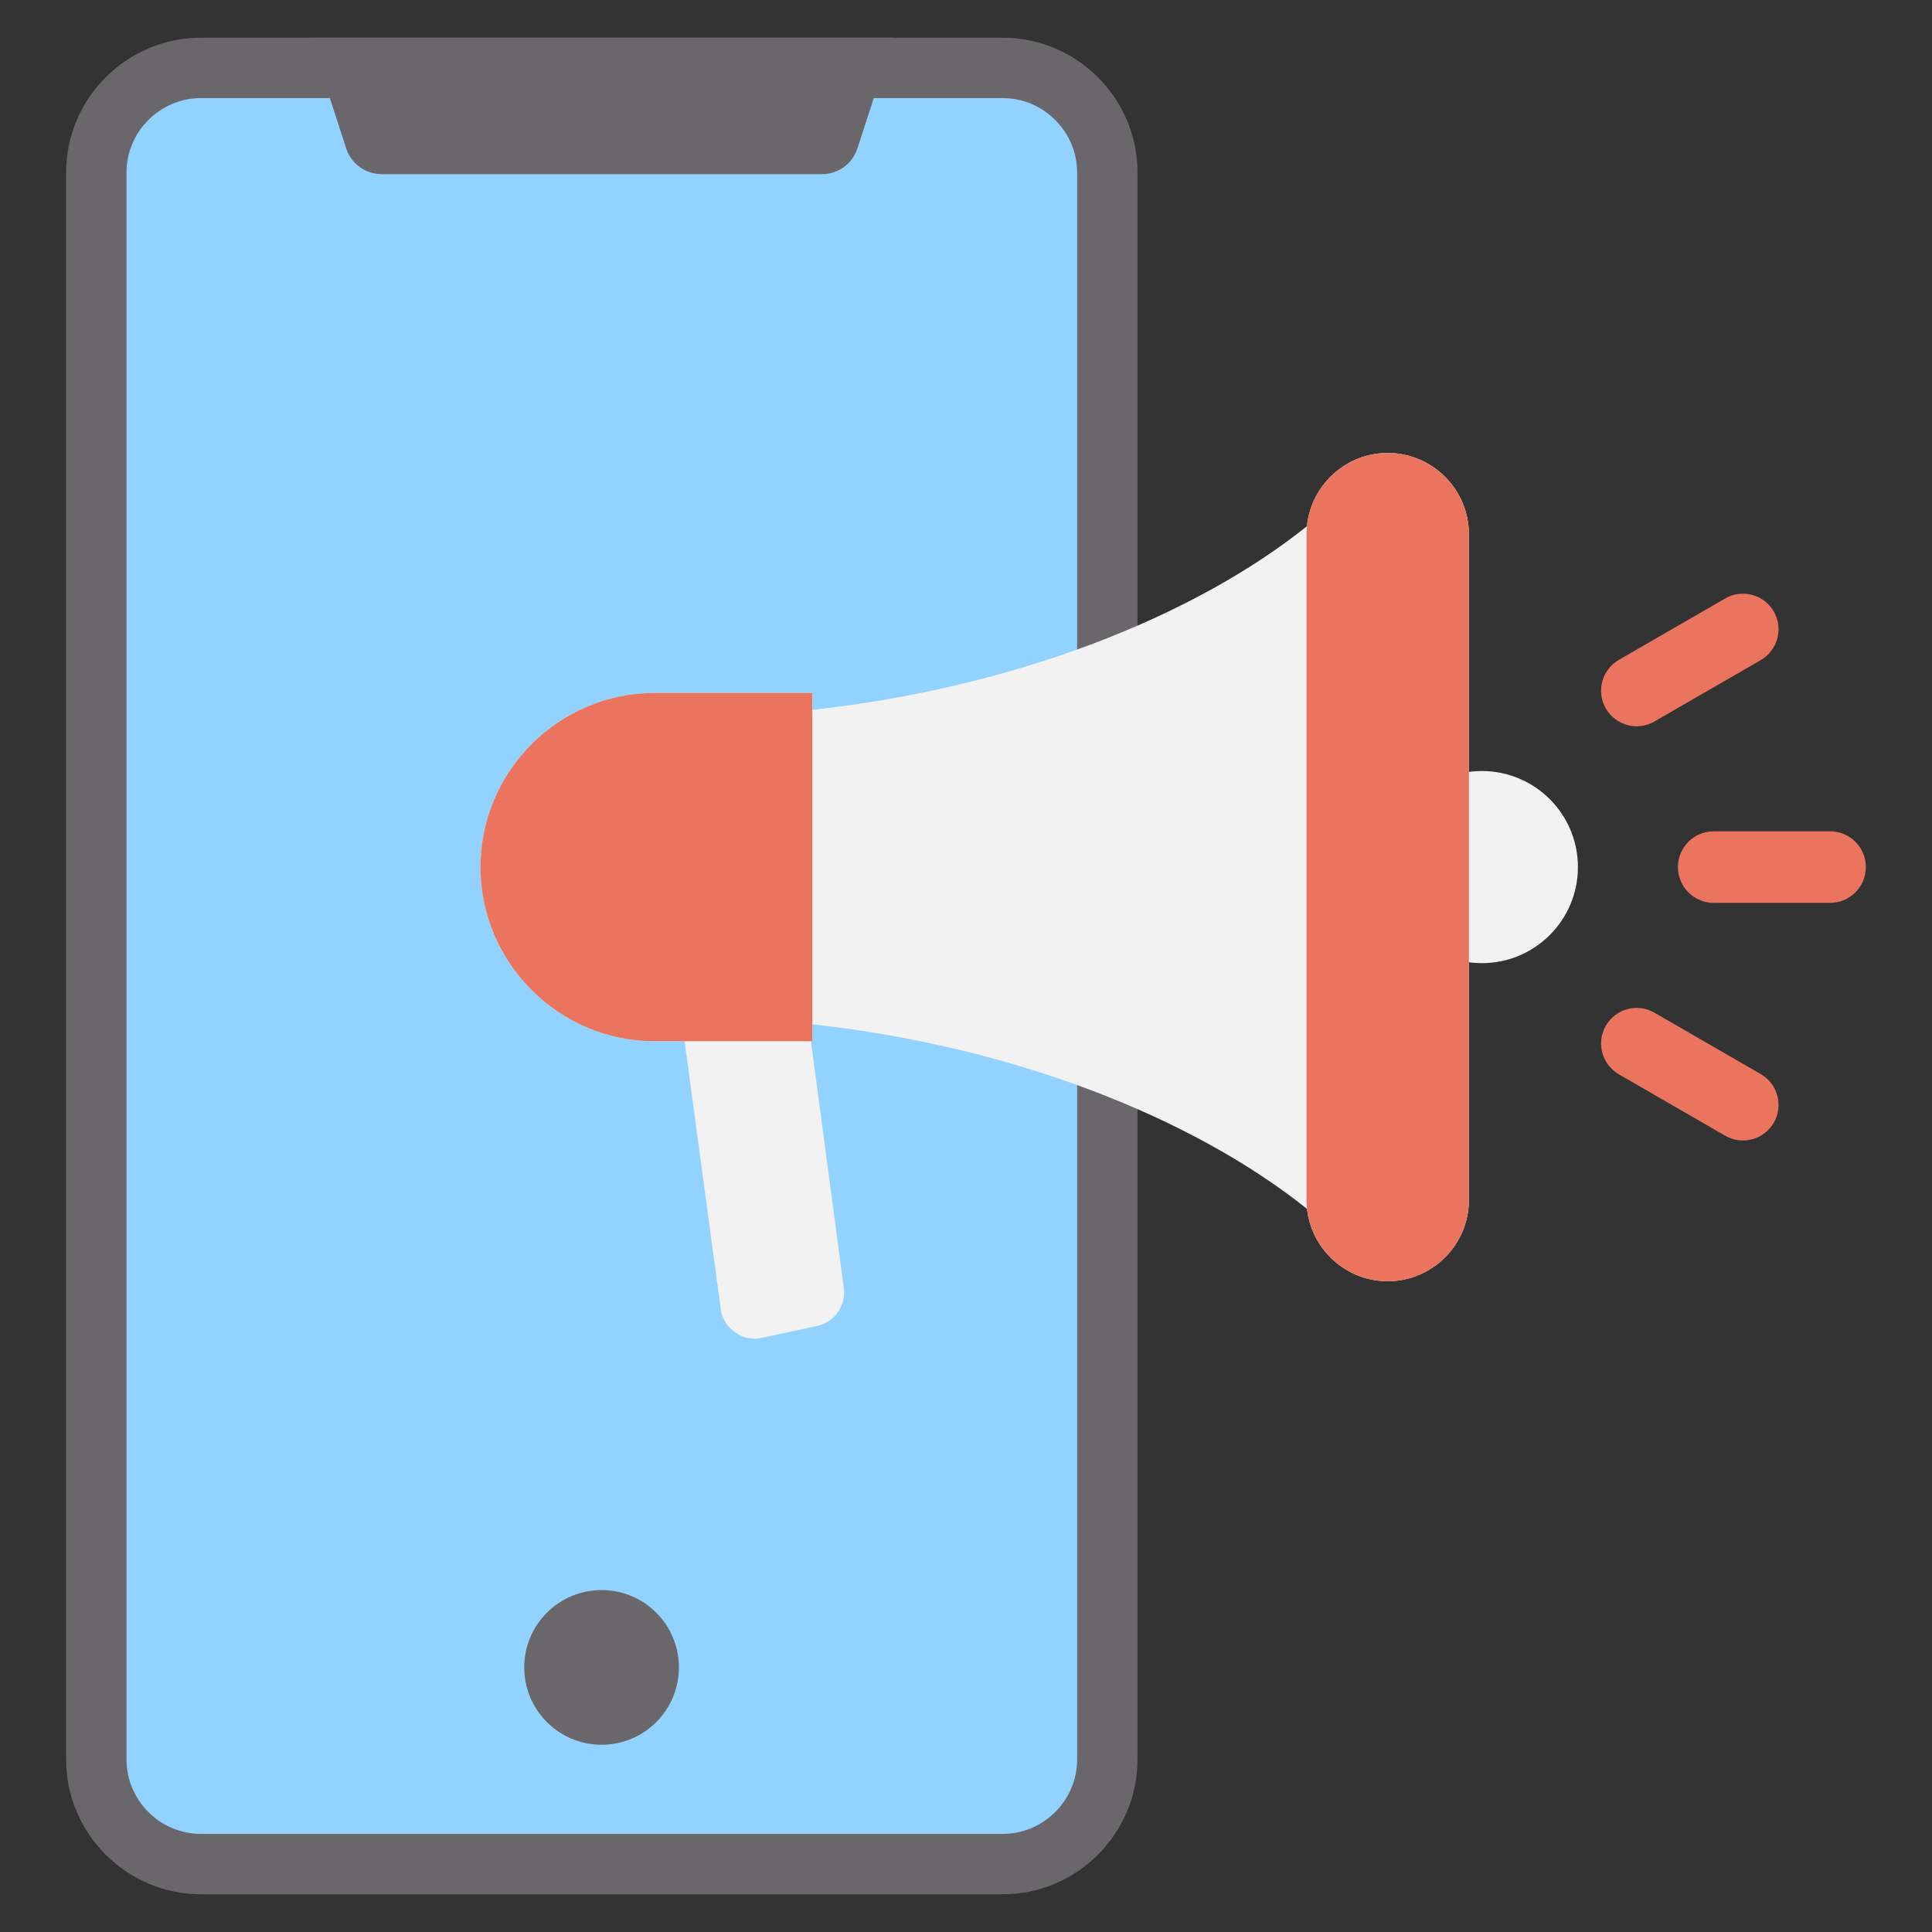 <svg id="Layer_1" enable-background="new 0 0 512 512" height="512" viewBox="0 0 512 512" width="512" xmlns="http://www.w3.org/2000/svg"><rect x="0" y="0" width="512" height="512" fill="#333333" stroke="none"/><g clip-rule="evenodd" fill-rule="evenodd"><g><path d="m301.449 466.305c0 19.63-16.064 35.695-35.694 35.695h-212.536c-19.631 0-35.694-16.062-35.694-35.695v-420.611c0-19.631 16.062-35.694 35.694-35.694h212.536c19.632 0 35.694 16.064 35.694 35.694z" fill="#6a676b"/><path d="m285.449 466.305v-420.611c0-10.8-8.895-19.695-19.694-19.695h-212.536c-10.801 0-19.694 8.895-19.694 19.695v420.611c0 10.8 8.894 19.695 19.694 19.695h212.536c10.798 0 19.694-8.896 19.694-19.695z" fill="#92d2fe"/><g fill="#6a676b"><ellipse cx="159.487" cy="441.912" rx="20.5" ry="20.5" transform="matrix(.707 -.707 .707 .707 -265.766 242.207)"/><path d="m101.232 46.157h116.509c4.406 0 8.149-2.719 9.51-6.91l9.504-29.247h-154.536l9.503 29.247c1.362 4.191 5.104 6.91 9.51 6.91z"/></g></g><g><g fill="#f2f2f2"><path d="m177.944 250.166h33.544l12.123 91.145c.627 4.714-2.482 9.081-7.129 10.087l-14.501 3.141c-2.59.561-5.031.066-7.197-1.46s-3.443-3.659-3.798-6.285z"/><path d="m367.762 120.034c11.832 0 21.512 9.68 21.512 21.512v176.486c0 11.832-9.68 21.512-21.512 21.512-11.041 0-20.207-8.43-21.383-19.172h-.001c-30.1-24.071-77.675-43.068-131.112-48.915v4.484h-41.776c-25.384 0-46.152-20.769-46.152-46.152v-.001c0-25.384 20.769-46.152 46.152-46.152h41.776v4.484c53.437-5.847 100.986-24.594 131.086-48.664l.001-.001c1.059-10.86 10.282-19.421 21.409-19.421z"/><path d="m387.167 204.939v49.698c1.784.396 3.638.607 5.542.607 14.059 0 25.456-11.397 25.456-25.456s-11.397-25.456-25.456-25.456c-1.905.001-3.758.211-5.542.607z"/></g><path d="m215.265 183.635h-41.776c-25.384 0-46.152 20.769-46.152 46.152v.001c0 25.384 20.769 46.152 46.152 46.152h41.776z" fill="#eb745e"/><path d="m367.762 120.034c11.832 0 21.512 9.68 21.512 21.512v176.486c0 11.832-9.68 21.512-21.512 21.512-11.831 0-21.512-9.68-21.512-21.512v-176.487c0-11.831 9.68-21.511 21.512-21.511z" fill="#eb745e"/><path d="m429.034 284.72 28.18 16.269c4.507 2.602 10.28 1.027 12.87-3.48 2.593-4.513 1.021-10.277-3.481-12.876l-28.18-16.269c-4.507-2.602-10.28-1.027-12.869 3.48-2.594 4.513-1.022 10.276 3.48 12.876zm9.388-93.507 28.18-16.269c4.502-2.599 6.075-8.363 3.481-12.876-2.59-4.507-8.362-6.082-12.87-3.48l-28.18 16.269c-4.502 2.599-6.075 8.363-3.481 12.876 2.59 4.507 8.363 6.083 12.87 3.48zm15.726 48.056h30.846c5.237 0 9.48-4.244 9.48-9.48s-4.244-9.48-9.48-9.48h-30.846c-5.237 0-9.48 4.244-9.48 9.48s4.244 9.48 9.48 9.48z" fill="#eb745e"/></g></g></svg>
